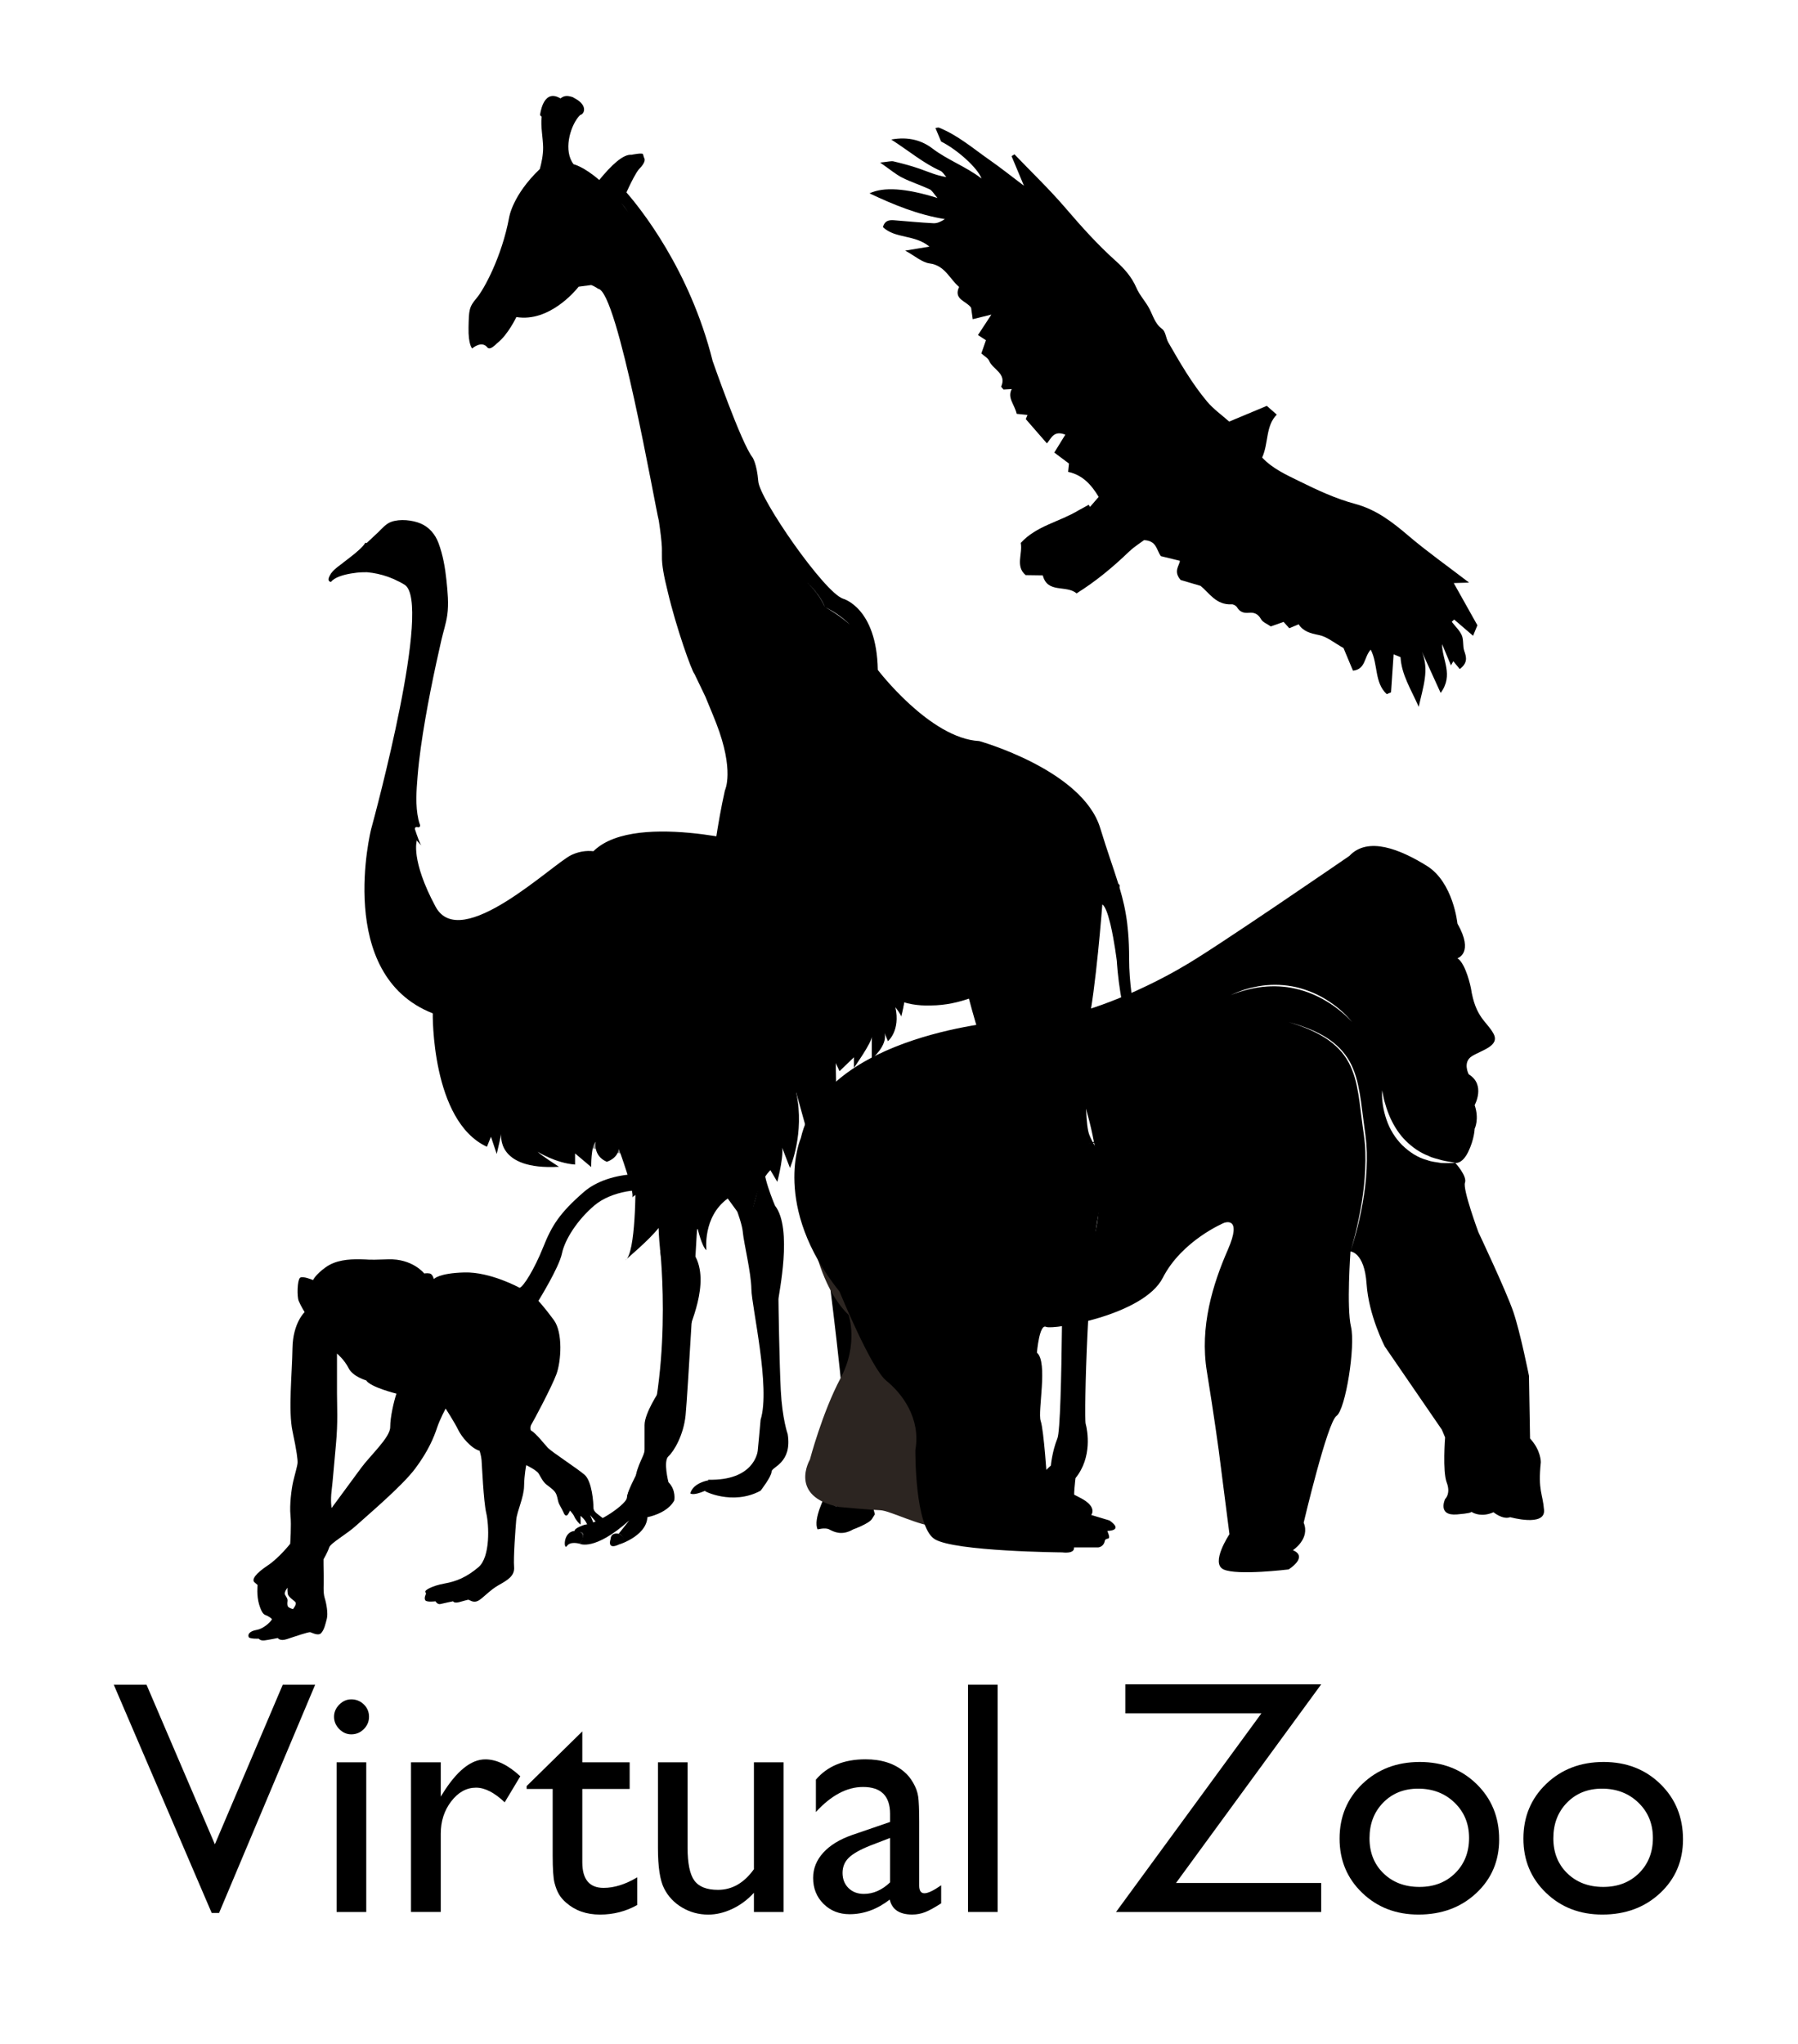 <?xml version="1.0" encoding="utf-8"?>
<!-- Generator: Adobe Illustrator 25.0.0, SVG Export Plug-In . SVG Version: 6.00 Build 0)  -->
<svg version="1.1" id="Layer_1" xmlns="http://www.w3.org/2000/svg" xmlns:xlink="http://www.w3.org/1999/xlink" x="0px" y="0px"
	 viewBox="0 0 917.43 1042.81" style="enable-background:new 0 0 917.43 1042.81;" xml:space="preserve">
<style type="text/css">
	.st0{fill:#2C2521;}
	.st1{fill:#050404;}
	.st2{opacity:0.64;}
	.st3{opacity:0.43;}
	.st4{fill-rule:evenodd;clip-rule:evenodd;}
</style>
<path d="M587.23,547.46L587.23,547.46C587.23,547.47,587.23,547.46,587.23,547.46c0,0-5.39-14.28-8.65-32.72
	c-0.93-5.22-1.69-10.8-2.1-16.46c-0.22-3-0.34-6.03-0.34-9.04c0-5.13-0.18-9.6-0.53-13.65c-0.12-1.51-0.28-2.96-0.45-4.38
	c-0.82-6.67-2.15-12.32-3.91-18.24c0,0,0-0.01,0-0.01c0.04-0.5,0.06-0.93,0.04-1.16c-0.02-0.38-0.3-0.59-0.64-0.81
	c-2.43-7.85-5.58-16.41-9.28-28.53c-9.06-29.65-61.73-44.34-61.73-44.34c-25.12-1.33-51.74-36.31-51.74-36.31c0-0.01,0-0.02,0-0.03
	c-0.56-31.76-17.74-36.3-17.74-36.3c-9.61-3.21-42.5-50.75-43.24-59.83c-0.74-9.08-2.96-12.29-2.96-12.29
	c-5.73-7.21-20.33-49.14-20.33-49.14c-11.66-46.81-37.26-78.34-43.99-86.03c0.43-0.92,0.85-1.84,1.26-2.74
	c1.33-2.79,3.44-7,5.02-8.99c3.71-3.75,3.2-5.23,2.62-6.21c-0.08-0.41-0.2-0.83-0.4-1.29c0.55-1.36-5.91,0.02-5.91,0.02
	c-4.33-0.42-10.47,5.52-16.47,12.86c-8.04-6.94-13.09-8.04-13.09-8.04c-5.2-6.76-1.96-18.68,2.43-24.11c0,0,0,0,0.01-0.01
	c0.29-0.36,0.59-0.69,0.89-0.99c0.01-0.01,0.01-0.01,0.02-0.02c2.21-0.38,3.97-4.9-2.57-8.39c-0.67-0.43-1.15-0.68-1.15-0.68
	c-0.53-0.2-1.03-0.34-1.5-0.42c-2.03-0.53-3.58,0-4.77,1.04c-0.38-0.21-0.78-0.41-1.22-0.61c-7.95-3.61-9.24,9.08-9.24,9.08
	c0.1,0.26,0.39,0.54,0.81,0.83c-0.6,4.94,0.7,10.97,0.75,15.63c0.05,3.91-0.84,8.04-1.69,11.1c-14.09,13.46-15.67,24.79-15.67,24.79
	c-3.69,19.76-12.75,36.59-16.63,41.12c-3.88,4.55-3.88,6.15-4.07,14.97c-0.18,8.81,1.85,10.67,1.85,10.67s4.8-4.26,7.76-0.53
	c0.94,1.19,2.79,0.05,4.87-2.07c0.01-0.01,0.03-0.03,0.05-0.04c5.58-4.25,9.87-13.38,9.87-13.38c0.01,0,0.02,0,0.03,0
	c16.69,2.74,30.11-13.42,31.61-15.31c0.1-0.11,0.14-0.18,0.14-0.18c0.02-0.01,0.05-0.01,0.07-0.01l6.34-0.83c0.01,0,0.01,0,0.02,0
	c1.99,0.75,3.54,1.91,3.54,1.91c9.95,1.07,29.04,111.06,30.95,118.36c0.84,5.66,1.38,10.25,1.54,13.31
	c0.01,0.26,0.01,0.51,0.02,0.75c0.01,0.45,0.02,0.88,0.02,1.27c0,0.04,0,0.07,0,0.11c0,0.09,0,0.18-0.01,0.28
	c-0.03,0.76-0.03,1.59,0.01,2.48c0,0.04,0,0.07,0,0.07c-0.1,4.12,1.06,10.36,2.81,17.28c0.01,0.05,0.02,0.1,0.04,0.16
	c0.01,0.06,0.03,0.13,0.04,0.19c4.38,18.67,12.32,40.83,13.74,42.32c0,0,0.01,0.01,0.01,0.01c0.11,0.23,5.26,10.9,5.53,11.52
	c0,0,0,0,0,0.01c2.81,6.62,5.54,13.57,5.54,13.57c9.42,24.29,4.44,34.18,4.44,34.18c-3.88,17.1-6.28,36.86-6.28,36.86
	c0.22,4.07,5.51,17.6,9.61,27.6c1.89,13.73,3.54,32.01,0,37.95c0,0-27.72,87.59-27.72,92.55c0,4.96-4.25,101.36-9.24,111.83
	c0,0-7.39,11.02-7.39,17.08s0,14.32,0,14.32s-6.28,11.57-4.07,14.87c0,0-6.28,2.23-4.8,14.06h4.8l-0.47,4.67
	c0,0,14.7-0.55,19.69-9.37c0,0,1.11-5.23-2.96-9.37c0,0-2.77-10.74,0-13.22c2.77-2.48,7.71-10.74,8.75-20.93
	c1.04-10.19,5.66-92,5.66-92s0.55-11.84,4.44-12.12c3.88-0.28,11.64-16.89,8.87-32.41c0,0,17.53-49.62,27.97-62.38v0l20.38,73.38
	c-5.04,25.64-2.52,28.85-2.52,28.85c5.36,8.54,7.38,18.69,7.38,18.69s9.8,75.06,9.25,91.35c-0.55,16.3-9.98,27.24-9.98,27.24
	l5.61,6.09c-2-1.1-3.92-3-5.61-6.08c0,0-6.65,12.55-4.07,17.63c0,0,3.88-1.07,5.91,0c2.03,1.07,6.28,3.47,12.2,0
	c0,0,8.13-2.94,9.61-5.34c1.48-2.4,1.48-2.4,1.48-2.4l-2.22-8.28c0,0-1.46,1.4-3.72,2.82c0.61-0.39,1.18-0.79,1.66-1.14
	c0.38-0.29,0.71-0.54,0.99-0.77c0.11-0.08,0.22-0.18,0.31-0.26c0.11-0.1,0.21-0.18,0.3-0.26c0.3-0.24,0.45-0.4,0.45-0.4
	s-0.92-14.15,0.38-17.08c1.29-2.95,4.44-6.96,4.44-6.96c0-4.26-3.33-14.42-3.33-14.42c-10.17-50.74-8.69-96.15-7.4-99.36
	c1.3-3.21-0.92-16.83-6.65-30.45c-5.73-13.62-5.54-62.5-4.8-78.53c0.73-16.03,9.24-23.49,9.24-23.49
	c6.31,7.6,13.13,12.4,19.89,15.26c0.05,0.03,0.1,0.05,0.15,0.07c5.9,2.96,12.42,3.85,18.64,3.65c0.01,0,0.01,0,0.02,0h0.14
	c7.78-0.03,14.64-1.79,19.5-3.49c3.77,14.34,10.82,38.21,20.68,59.02v19.83c0,0-1.79,26.06,0,42.48
	c1.79,16.43-20.46,86.67-20.66,88.37c-0.2,1.7-0.79,11.61-1.19,13.03c-0.4,1.42-15.89,19.83-15.89,23.79c0,0-5.76,7.08-2.78,11.9
	c2.98,4.81,19.86,1.42,21.45,0c1.59-1.42,0.25-7.73,0.25-7.73s-2.36,0.07-5.6-0.25c3.14,0.22,5.6,0.25,5.6,0.25
	s-0.65-12.94,4.91-13.23s11.12-13.59,9.93-18.69c-1.19-5.1,9.73-74.21,17.88-88.93c4.21-7.62,8.77-19.25,11.37-29.38c0,0,0,0,0,0
	c2.1,8.78,1.79,12.8,1.79,12.8s0.18,104.17-2.59,111.1c-2.77,6.96-3.33,13.89-3.33,13.89c-4.23,3.72-9.93,10.63-9.98,10.68
	c0,0,0,0,0,0c0,0-7.95,8.03-5.54,12.03c2.4,4,19.96,7.94,26.98,1.96c0,0,2.96-2.51,0.74-7.58c0,0-0.01,0-0.01,0
	c-0.91-0.57,0.38-10.69,0.38-10.69c8.68-10.69,6.1-24.31,5.17-27.77c-0.92-3.48,1.11-83.88,7.03-108.97
	c5.91-25.11-1.66-29.39-5.18-38.46c-3.51-9.09-0.74-55.56-0.74-55.56c4.07-17.9,7.4-61.97,7.4-61.97c1.45,1.01,2.77,4.68,3.87,9.09
	c0,0,0,0.02,0,0.03c0.12,0.43,0.23,0.85,0.33,1.3c1.96,8.32,3.19,18.43,3.19,18.43c0.03,0.59,0.08,1.17,0.12,1.76
	c0.09,1.25,0.2,2.5,0.32,3.75c2.76,28,12.84,54.81,12.86,54.85l0,0c0,0-7.39,19.76-1.85,33.65c0,0,2.03,6.14-0.37,9.62
	C580.95,593.94,604.42,578.18,587.23,547.46z M316.96,103.56c1.07,1.2,2.28,2.79,3.57,4.62
	C319.32,106.53,318.13,104.99,316.96,103.56z M420.92,309.75c5.16,2.49,9.4,5.68,12.88,9.08c-0.05-0.04-0.1-0.09-0.14-0.13
	c-0.02-0.02-0.03-0.03-0.06-0.05c-0.03-0.03-0.06-0.05-0.09-0.08c-5.44-4.73-10.67-7.76-12.16-8.59
	C421.07,309.84,420.91,309.76,420.92,309.75c0-0.01-0.01-0.01-0.01-0.03c-2.43-5.38-5.98-9.57-9.08-12.52
	c-0.27-0.26-0.52-0.48-0.78-0.72C418.76,303.37,420.92,309.75,420.92,309.75z M405.45,292.16c-0.01-0.01-0.01-0.01-0.02-0.01
	c-0.02-0.02-0.03-0.02-0.03-0.02s0-0.01-0.01-0.01c0.01,0,0.01,0.01,0.01,0.01C405.41,292.14,405.43,292.15,405.45,292.16z
	 M336.37,134.35c-0.01-0.01-0.01-0.03-0.02-0.04c-0.02-0.05-0.04-0.1-0.08-0.14c-0.01-0.02-0.02-0.03-0.02-0.05
	c0.07,0.12,0.11,0.19,0.11,0.19L336.37,134.35z M526.26,758.51c1.21,3.16,3.18,5.19,5.49,6.44
	C529.15,763.84,527.05,761.87,526.26,758.51z"/>
<g>
	<path class="st0" d="M410.77,604.42c0,0,1.52,46.46,22.23,66.53c0,0,5.21,14.74-4.12,32.28s-15.64,41.54-15.64,41.54
		s-11.11,18.81,14.82,24.14c0,0,16.46,1.54,21.13,1.68c4.66,0.14,19.89,8,28.81,8.42l-4.52-23.97l-0.93-15.61
		c0,0,4.37-14.04-3.18-24.64s-17.77-22.19-20.38-27.21s-13.85-29.53-13.85-29.53s-4.3-9.68-8.01-12.29
		C423.4,643.16,413.65,620.56,410.77,604.42z"/>
	<path class="st1" d="M640.45,563.61c-3.88,1.84-7.84,3.53-11.84,5.1c-2,0.78-4.03,1.49-6.09,2.12c-2.05,0.62-4.17,1.2-6.35,1.27
		c-8.55,0.42-17.1,0.78-25.6,1.65c-2.13,0.2-4.24,0.47-6.35,0.79c-1.04,0.19-2.1,0.36-3.11,0.64c-0.52,0.11-0.99,0.31-1.47,0.48
		c-0.48,0.18-0.98,0.44-1.47,0.66c-3.94,1.76-7.96,3.3-12.06,4.6c-4.1,1.29-8.26,2.38-12.49,3.14c-4.23,0.72-8.52,1.16-12.8,0.89
		c4.28,0.08,8.54-0.44,12.73-1.29c4.19-0.84,8.31-1.99,12.37-3.35c4.04-1.39,8.06-2.9,11.95-4.68c0.49-0.22,0.94-0.47,1.47-0.67
		c0.52-0.2,1.05-0.42,1.58-0.53c1.05-0.3,2.12-0.47,3.18-0.68c2.13-0.33,4.26-0.62,6.39-0.83c8.54-0.81,17.1-1.18,25.65-1.46
		c2.11-0.03,4.18-0.55,6.23-1.13c2.05-0.59,4.08-1.27,6.1-2C632.51,566.89,636.49,565.28,640.45,563.61z"/>
	<path d="M787.85,770.48c-0.69-8.7-3.16-9.68-1.65-24.42c0,0,0.14-6.03-5.49-12.07l-0.55-32c0,0-4.39-22.03-7.96-32.56
		c-3.57-10.53-17.84-40.7-17.84-40.7s-8.1-21.89-6.86-25.26s-4.94-10.11-4.94-10.11c-2.37,0.1-4.79,0.17-7.2,0.05
		c-2.36-0.47-4.84-0.56-7.14-1.47c-4.78-1.23-9.11-4.13-12.75-7.64c-3.59-3.61-6.36-8.1-8-12.96c-1.65-4.85-2.54-9.97-2.23-15.03
		c0.44,2.48,0.91,4.92,1.69,7.27c0.65,2.38,1.53,4.67,2.5,6.88c2.02,4.39,4.62,8.45,7.96,11.71c3.3,3.25,7.17,5.98,11.52,7.62
		c2.08,1.12,4.42,1.44,6.66,2.18c2.28,0.6,4.63,0.82,6.99,1.38c0,0,3.43,0.84,6.59-5.61c3.16-6.46,3.29-11.79,3.29-11.79
		s2.47-4.91,0-12.07c0,0,5.76-10.39-3.02-15.72c0,0-3.29-6.18,1.65-9.26c4.94-3.09,14.41-5.19,10.98-11.51s-9.19-8-11.53-23.3
		c0,0-2.47-12.35-6.86-15.16c0,0,8.64-2.53,0-17.68c0,0-2.06-21.05-15.64-29.47c-13.58-8.42-30.05-15.16-39.51-5.05
		c0,0-70.39,48.42-84.79,56.42c0,0-51.86,31.58-89.73,27.79c0,0-93.02,6.32-105.37,59.79c0,0-15.23,34.53,19.76,78.31
		c0,0,16.05,39.16,23.87,45.47s17.7,18.95,14.82,35.37c0,0-0.41,39.16,9.88,45.47s65.03,6.74,65.03,6.74s6.45,0.98,6.04-2.53h12.35
		c0,0,2.74-0.28,3.29-3.09s3.84,0.7,1.37-5.33c0,0,8.64,0,1.1-5.33l-9.33-2.81c0,0,3.43-4.07-5.49-8.7
		c-8.92-4.63-17.01-8.7-17.01-8.7s-1.65-25.82-3.29-30.6c-1.65-4.77,3.84-30.03-1.92-34.81c0,0,1.23-14.88,4.66-13.19
		c3.43,1.68,49.81-5.89,59.55-24.98c9.74-19.09,31.28-28.07,31.28-28.07s9.6-3.79,1.92,13.75c-7.68,17.54-14.41,39.3-10.7,62.03
		c3.7,22.74,6.04,40.14,6.04,40.14l5.49,42.95c0,0-9.88,14.74-3.02,17.96c6.86,3.23,33.2,0,33.2,0s10.29-6.32,2.2-9.82
		c0,0,8.92-5.75,5.49-14.03c0,0,12.07-51.23,16.74-54.46c4.66-3.23,9.74-35.65,7.41-45.47c-2.33-9.82-0.27-38.46-0.27-38.46
		c1.69-5.45,3.06-11.01,4.2-16.6c1.15-5.59,2.11-11.23,2.69-16.91c0.57-5.68,0.88-11.38,0.71-17.08
		c-0.09-5.71-1.19-11.31-1.87-17.01c-0.72-5.67-1.31-11.37-2.5-16.93c-1.18-5.54-3.1-11-6.45-15.54
		c-3.31-4.55-7.85-8.08-12.78-10.71c-2.46-1.34-5-2.53-7.62-3.53c-2.6-1.05-5.27-1.91-7.94-2.74c2.69,0.77,5.39,1.56,8.01,2.55
		c2.64,0.95,5.23,2.07,7.73,3.36c5,2.57,9.65,6.08,13.1,10.69c3.5,4.58,5.45,10.17,6.67,15.76c1.22,5.62,1.84,11.32,2.58,16.99
		l1.12,8.5c0.15,1.43,0.34,2.86,0.47,4.29l0.22,4.3c0.13,5.74-0.16,11.49-0.83,17.18c-1.37,11.38-3.92,22.6-7.52,33.43
		c0,0,7.13,0.28,8.23,16.56c1.1,16.28,9.33,32,9.33,32l29.09,42.39l1.65,3.93c0,0-1.37,17.26,0.82,23.02
		c2.2,5.75-0.82,8.42-0.82,8.42s-4.12,8.7,6.04,7.86c6.07-0.5,7.33-1.01,7.37-1.33c1.37,0.86,5.44,2.8,11.29,0.21
		c0,0,4.66,3.93,8.51,2.53C770.57,774.13,788.54,779.18,787.85,770.48z M560.89,611.19c-0.1,4.34-0.41,8.69-1.12,13.01
		c-0.7,4.33-1.88,8.59-3.53,12.69c-1.69,4.06-3.89,7.95-6.82,11.34c0,0,0,0,0,0l0,0c-0.02,0.02-0.03,0.04-0.05,0.06l-2.43-2.02
		c2.54-3.2,4.54-6.84,6-10.7c1.5-3.88,2.53-7.92,3.17-12.03c0.64-4.15,1.03-8.35,1.16-12.55c0.09-4.2-0.02-8.44-0.28-12.66
		c-0.53-8.45-1.68-16.87-3.22-25.24c-0.74-4.19-1.61-8.35-2.55-12.51c-0.46-2.08-0.94-4.15-1.45-6.22c-0.5-2.07-1.03-4.14-1.6-6.2
		c0,0,0,0,0,0c3.25,7.95,5.74,16.21,7.84,24.55c2.06,8.37,3.56,16.87,4.38,25.49C560.76,602.52,560.96,606.83,560.89,611.19z
		 M683.64,515.65c-2.21-1.79-4.54-3.43-6.98-4.87c-4.86-2.9-10.14-5.08-15.63-6.3c-5.48-1.29-11.17-1.53-16.76-0.93
		c-5.6,0.63-11.1,2.12-16.39,4.19c1.31-0.56,2.6-1.15,3.93-1.65l2.01-0.72l1.01-0.36l1.02-0.3l2.05-0.58
		c0.69-0.18,1.39-0.31,2.08-0.47c1.38-0.34,2.8-0.52,4.21-0.75c5.65-0.74,11.44-0.49,17.02,0.75c5.56,1.3,10.93,3.51,15.78,6.56
		c4.84,3.05,9.3,6.79,12.91,11.27C687.98,519.37,685.87,517.43,683.64,515.65z"/>
</g>
<g>
	<g>
		<g>
			<path d="M336.78,637.04c0,0,7.52,66.25-11.88,114.91c0,0-5,9.36-5,12.2s-13.08,12.62-21.76,13.9c0,0-5,1.56-5,3.12
				c0,1.56,7.79-1.99,2.65,6.52c0,0,7.5,3.97,25.29-11.91l-5.4,6.81c0,0,5.04,1.73,0,5.55c0,0,16.42-4.98,14.51-16.33
				c0,0,9.29-7.66,8.03-17.02s12.85-70.64,12.85-74.04s11.91-26.1,3.23-40.57l-1.29-10.57l-4.3,8.59l-3.82-2.84l-5,13.33
				L336.78,637.04z"/>
			<path d="M293.14,781.16c0,0,7.84-0.33,2.65,6.52c0,0-4.8-1.42-6.47,1.13C287.65,791.37,287.01,781.68,293.14,781.16z"/>
			<path d="M311.57,785.2c0,0-0.06-3.38,4.11-2.62c0,0,5.63,2.02,0,5.55C315.68,788.13,309.7,791.23,311.57,785.2z"/>
			<g class="st2">
				<path d="M335.28,750.9c1.1-5.44,2.1-10.89,3.08-16.34c0.98-5.45,1.89-10.92,2.83-16.38c0.87-5.47,1.77-10.94,2.59-16.42
					c0.79-5.48,1.66-10.96,2.19-16.48c-0.42,2.74-0.93,5.46-1.42,8.19l-1.44,8.19l-2.79,16.39l-2.62,16.41
					C336.85,739.93,336.02,745.41,335.28,750.9z"/>
			</g>
			<g class="st2">
				<path d="M350.08,644.24c0.46,1.06,0.89,2.12,1.23,3.21c0.37,1.08,0.68,2.18,0.93,3.28c0.49,2.21,0.79,4.46,0.77,6.71
					c0.04,2.25-0.42,4.48-1.11,6.62l-0.59,1.59l-0.81,1.51c-0.13,0.25-0.25,0.52-0.4,0.76l-0.49,0.71
					c-0.33,0.47-0.66,0.95-0.98,1.43c1.59-1.68,3.1-3.56,3.91-5.77c0.87-2.17,1.37-4.5,1.35-6.83c0-2.33-0.34-4.65-1-6.88
					C352.23,648.35,351.34,646.19,350.08,644.24z"/>
			</g>
		</g>
		<g>
			<path d="M371.35,605.76c0,0,7.06,16.34,7.64,22.67c0.59,6.33,4.26,20.61,4.41,29.44s9.85,50.19,4.7,66.53
				c0,0-1.32,14.87-1.47,15.9c-0.15,1.03-2.15,15.31-25.29,14.72c0,0-0.74,5.59-1.76,5.59c-1.03,0,14.26,7.8,28.52,0
				c0,0,5.59-7.21,5.59-9.71s10.58-4.27,8.23-19.14c0,0-2.79-7.8-3.53-22.37c-0.74-14.57-1.18-44.31-1.18-46.51
				s7.42-35.99-1.76-47.69c0,0-7.56-17.69-4.96-21.06l-7.98,27.54L371.35,605.76z"/>
			<path d="M361.35,755.35c0,0-7.69,1.23-9.11,6.62c0,0,1.13,1.42,7.35-1.23C359.59,760.74,361.5,760.12,361.35,755.35z"/>
			<g class="st2">
				<path d="M396.44,733.79c-0.27-5.09-0.62-10.17-0.96-15.26l-1.07-15.25c-0.4-5.08-0.73-10.16-1.07-15.24
					c-0.18-2.54-0.32-5.08-0.44-7.62c-0.08-2.54-0.3-5.09,0.01-7.62c-0.09,0.63-0.23,1.26-0.28,1.9l-0.1,1.91
					c-0.05,1.28-0.04,2.55-0.06,3.83c0.04,2.55,0.1,5.1,0.19,7.65c0.2,5.09,0.53,10.18,0.86,15.27c0.4,5.08,0.79,10.16,1.27,15.24
					C395.29,723.65,395.81,728.73,396.44,733.79z"/>
			</g>
			<g class="st2">
				<path d="M390.66,625.13c1.04,1.94,2.04,3.9,2.91,5.9c0.85,2,1.63,4.05,1.93,6.14c0.14,1.03,0.19,2.11-0.21,3.01
					c-0.39,0.97-0.93,2.02-1.21,3.09c-0.63,2.13-0.92,4.36-0.73,6.54c0.08-1.09,0.23-2.17,0.48-3.23c0.22-1.06,0.51-2.11,0.89-3.11
					c0.19-0.5,0.4-1,0.62-1.49c0.21-0.52,0.5-0.91,0.71-1.49c0.51-1.12,0.45-2.32,0.31-3.43c-0.35-2.24-1.18-4.33-2.19-6.29
					C393.17,628.79,392.01,626.9,390.66,625.13z"/>
			</g>
		</g>
	</g>
	<g>
		<path d="M189.35,423.15c0,0-18.67,74.33,31.46,93.9c0,0-0.88,54.89,27.64,68.08l2.06-5.11l2.94,8.79l2.35-10.21
			c0,0-3.09,18.58,29.4,16.74c0,0-9.26-5.96-10.88-7.66c0,0,9.26,5.82,19.11,6.52v-5.67l8.23,6.94c0,0-0.15-11.05,2.35-12.89
			c0,0-1.62,7.09,5.59,10.21c0,0,5.29-1.42,6.17-6.52c0,0,8.53,23.4,6.76,24.68c-1.76,1.28,1.76-1.28,1.76-1.28v-6.67
			c0,0,0.29,37.3-5.29,40c0,0,12.5-10.5,17.05-16.45c0,0,0.59,20.28,3.82,22.13c0,0,5.15-4.96,5-13.33l3.82,2.84
			c0,0,4.26-11.21,7.35-11.06c0,0,2.06,8.94,4.41,10.78c0,0-2.06-17.02,10.88-26.38l11.17,15.32c0,0,1.91-21.13,10.59-29.79
			l3.53,5.96c0,0,4.41-16.74,1.76-19.29l4.7,12.2c0,0,7.64-17.45,3.23-38.3c0,0,6.91-15.18,19.41-16.74l2.65,5.67l7.35-7.09v5.39
			c0,0,9.11-12.91,9.11-15.89c0-2.98,0,2.98,0,2.98v8.37c0,0,8.38-7.09,6.47-13.33l1.76,4.26c0,0,6.47-5.25,3.82-17.3
			c0,0,3.09,3.97,2.94,4.82c-0.15,0.85,3.97-14.89,2.06-21.28c0,0,0.59,4.26,4.12-5.39v-5.39l4.41,3.12v-6.52l6.76,1.7
			c0,0,1.47-13.19-9.41-21.56c0,0,10,3.69,13.23,10.5c0,0,11.03-2.84,2.35-17.87l6.47,4.26c0,0,0.29-10.07-4.7-11.91l7.06,2.84
			c0,0-1.03-11.06-5.59-15.04c0,0,11.91,13.48,12.35,19.29c0,0,6.47-7.09,1.76-24.4l4.41,6.52c0,0-4.26-14.89-6.76-16.45
			s10.29,8.79,10.29,8.79s-2.35-16.31-13.53-15.32c0,0,9.41-5.53,15-4.82c5.59,0.71-8.67-20.41-40.58-0.06
			c0,0-23.96,12.97-28.81,36.66c0,0-9.26,14.33-34.7-0.57l7.64,1.7c0,0-30.87-17.59-38.52-15.89c-7.64,1.7,12.64-0.28,12.64-0.28
			s-67.19-18.72-86.44,4.54l7.94,0.28c0,0-7.94-4.54-17.64,0s-56.6,50.21-69.39,26.38c-12.79-23.83-9.57-33.63-9.57-33.63
			S204.93,406.84,189.35,423.15z"/>
		<path d="M439.8,446.82c11.51,20.28,18.86,43.34,20.88,67.96c0.75-4.5,1.33-10.06,0.53-13.49c0.31,0.79,1.3,1.58,4.05-6.06v-5.58
			l4.48,3.23v-6.75l6.88,1.76c0,0,1.49-13.62-9.54-22.29c0.61,0.23,10.25,4.03,13.43,10.85c0,0,11.22-2.93,2.39-18.49l6.58,4.4
			c0,0,0.29-9.84-4.37-12.15l6.76,2.76c0,0-0.78-8.59-4.01-13.56c3.34,4.07,10.55,13.35,10.88,17.96c0,0,6.58-7.34,1.79-25.24
			l4.48,6.75c0,0-3.38-12.02-5.92-15.94c2.85,2.54,9.51,8.02,9.51,8.02s-2.39-16.87-13.75-15.85c0,0,9.57-5.72,15.25-4.99
			c5.68,0.74-8.81-21.12-41.26-0.07C468.85,410.06,445.25,423.06,439.8,446.82z"/>
		<path class="st3" d="M334.99,589.58c8.5,0,18.48,4.54,18.48,4.54l3.99-25.34c2.09,20.61,26.92,18.16,23.44,17.02
			c-3.48-1.13-8.48-24.4-6.32-18.53c2.16,5.86,13.33,10.21,13.33,10.21c12.55-18.53-10.59-44.25-10.59-44.25
			c-11.73-19.2-30.97-44.63-30.97-44.63c-17.64-21.56-55.67-12.1-55.67-12.1s-24.55,11.14-31.17,16.45c0,0-13.23,5.11-14.41,28.56
			C245.11,521.49,246.39,589.58,334.99,589.58z"/>
		<path d="M377.33,533.22c0,0,24.7,23.07,10.59,44.25c0,0-10.98-1.13-13.33-10.21l6.32,18.53c0,0-15.09,7.19-23.44-17.02
			l-3.99,25.34c0,0-25.93-4.16-37.69-7.85c0,0-2.67-5.39,19.5-11.44c0,0,9.74-2.2,13.35-12.83c3.61-10.62,16.61-11.38,16.61-11.38
			S363.22,532.46,377.33,533.22z"/>
	</g>
	<g>
		<path d="M189.52,423.46c-0.11-0.2-0.14-0.43-0.08-0.65c1.88-6.87,31.34-115.69,16.96-124.48c-14.85-9.08-30.28-6.95-34.99-3.69
			c-4.7,3.26-4.85-1.99,2.65-6.52c4.12-2.49,7.65-6.02,11.11-9.27c2.54-2.38,5.12-4.72,7.63-7.11c2.11-2.01,4.01-4.46,6.88-5.49
			c4.39-1.57,10.81-0.91,15.01,0.89c4.42,1.89,7.43,5.6,9.05,9.93c2.28,6.09,3.39,12.57,4.06,18.99c0.6,5.76,1.24,11.96,0.43,17.72
			c-0.61,4.3-2.03,8.55-3.01,12.8c-0.89,3.88-1.76,7.77-2.6,11.67c-2.06,9.53-3.96,19.09-5.62,28.69
			c-1.67,9.7-3.13,19.46-3.93,29.26c-0.59,7.19-1.17,14.85,0.43,21.96c0.21,0.94,0.47,1.86,0.82,2.76c0.3,0.76-0.52,1.47-1.28,1.13
			c-0.74-0.34-1.55,0.34-1.3,1.09c0.96,2.95,2.78,8.23,3.49,8.54c0,0-6.76-6.95-7.35-9.36c-0.43-1.75,0.08,0.31,0.38,1.57
			c0.1,0.39-0.08,0.83-0.46,1c-0.56,0.25-1.03,0.9,0.66,2.53c2.06,1.98-2.01-2.2-4-5.76c-0.43-0.77-1.63-0.57-1.76,0.29
			c-0.32,2.1-0.22,4.57,1.93,4.89c0,0-6.78-1.99-6.33-3.69c0.37-1.42-3.85-0.08-5.27,3.53c-0.29,0.74-1.32,0.83-1.7,0.13
			L189.52,423.46z"/>
		<g class="st2">
			<path d="M201.68,295.81c1.37,0.76,2.93,1.2,4.53,1.39c1.6,0.19,3.26,0.02,4.8-0.53c1.52-0.57,2.94-1.48,3.93-2.72
				c0.57-0.56,0.91-1.28,1.35-1.92c0.35-0.69,0.63-1.41,0.9-2.12c-0.46,0.63-0.81,1.3-1.27,1.9c-0.5,0.57-0.89,1.22-1.48,1.69
				c-1.04,1.07-2.34,1.86-3.73,2.37c-1.4,0.52-2.92,0.7-4.44,0.67c-0.76-0.02-1.53-0.09-2.29-0.23
				C203.19,296.22,202.43,296.03,201.68,295.81z"/>
		</g>
		<path d="M186.37,276.96c0,0,2.04,0,0.7,1.85c-1.34,1.85-3.13,6.91,5.76,5c0,0,8.89-0.92,11.03,1.31c0,0-17.23,0.98-17.28,6.75
			c0,0-13.97,0.31-17.71,5.05c0,0-3.01-0.19,0.32-4.5C172.51,288.11,183.99,281.47,186.37,276.96z"/>
		<g class="st2">
			<path d="M191.8,277.81c1.08-1.41,2.23-2.75,3.49-3.97c1.27-1.2,2.64-2.32,4.18-3.11c1.52-0.82,3.24-1.28,4.97-1.19
				c0.87,0.02,1.73,0.22,2.56,0.52c0.85,0.25,1.63,0.7,2.42,1.13c-1.34-1.17-3.03-2.08-4.92-2.3c-0.94-0.13-1.9-0.06-2.82,0.12
				c-0.92,0.21-1.8,0.55-2.63,0.98c-1.65,0.87-3.06,2.07-4.25,3.42C193.6,274.74,192.56,276.21,191.8,277.81z"/>
		</g>
		<g class="st2">
			<path d="M198.31,278.28c0.55,1.06,1.34,2.01,2.36,2.74c1,0.74,2.35,1.21,3.7,0.98c1.35-0.24,2.4-1.06,3.24-1.95
				c0.37-0.49,0.74-0.97,1.05-1.48c0.26-0.54,0.54-1.07,0.77-1.61c-0.4,0.45-0.75,0.92-1.13,1.38c-0.39,0.44-0.81,0.84-1.2,1.27
				c-0.88,0.73-1.81,1.4-2.89,1.57c-1.07,0.2-2.18-0.13-3.17-0.7C200.06,279.9,199.13,279.15,198.31,278.28z"/>
		</g>
		<g class="st2">
			<path d="M214.44,305.8c-0.12,1.62-0.17,3.24-0.23,4.86l-0.18,4.84c-0.06,1.61-0.13,3.22-0.26,4.82c-0.06,0.8-0.14,1.6-0.29,2.39
				c-0.1,0.8-0.3,1.57-0.71,2.29c1.1-1.28,1.36-3.02,1.67-4.59c0.29-1.61,0.39-3.24,0.46-4.87c0.06-1.63,0.06-3.25-0.03-4.88
				C214.8,309.03,214.68,307.41,214.44,305.8z"/>
		</g>
		<ellipse cx="203.51" cy="275.07" rx="4.56" ry="3.69"/>
		<path d="M203.87,274.48c0,0.54-0.46,0.98-1.02,0.98c-0.56,0-1.02-0.44-1.02-0.98s0.46-0.98,1.02-0.98
			C203.41,273.49,203.87,273.93,203.87,274.48z"/>
		<path d="M205.52,274.03h1.47c0,0,0.44,2.13-1.96,2.93C205.03,276.96,206.4,275.44,205.52,274.03z"/>
		<path d="M198.95,275.07l1.66-0.28l-0.59,2.66C200.03,277.44,199.1,276.96,198.95,275.07z"/>
	</g>
</g>
<path d="M130.93,831.65c4.3-0.78,7.9-5.04,7.8-5.47c-0.1-0.43-2-1.65-3-2c-1-0.35-2.1-0.87-3.5-5.47c-1.4-4.6-0.8-9.99-0.8-9.99
	s0,0-1.6-1.39c-1.6-1.39,0.8-4.6,6.7-8.51c5.9-3.91,11.54-11.12,11.54-11.12s0.67-9.38,0.14-14.59c-0.53-5.21,0.53-13.46,1.33-16.94
	c0.8-3.47,2.2-8.16,2.3-9.73c0.1-1.56-0.4-5.91-2.6-16.24c-2.2-10.34-0.2-29.44,0-42.3c0.2-12.85,6.2-18.41,6.2-18.41
	s-2-3.21-3-5.65c-1-2.43-0.7-10.6,0.6-11.81c1.3-1.22,6.7,1.13,6.7,1.13s1.2-2.78,6.4-6.51c5.2-3.73,11.61-4.17,17.51-4.1
	c5.9,0.07,2,0.45,14.41,0.02c12.41-0.43,18.41,7.21,18.41,7.21s1.3-0.26,2.8,0c1.5,0.26,2.1,2.87,2.1,2.87s2.3-3.04,15.61-3.39
	c13.31-0.35,28.12,7.82,28.12,7.82c1.9-0.35,7.6-9.55,12.01-20.58c4.4-11.03,8.3-17.46,20.91-28.4
	c12.61-10.94,39.72-12.51,49.33-1.3c9.6,11.2-0.5,21.97-3.6,21.1c-3.1-0.87-3.6-4.95-2.6-8.6c1-3.65,0.5-8.16-6.5-10.86
	c-7-2.69-22.61-0.78-31.32,6.6c-8.71,7.38-15.11,17.37-16.61,24.58c-1.5,7.21-12.01,24.14-12.01,24.14s3.2,3.39,7.9,9.81
	c4.7,6.43,3.7,21.1,1.3,27.62c-2.4,6.51-11.81,24.14-12.71,25.53c-0.9,1.39-0.4,3.04-0.4,3.04c3,1.82,6.8,6.95,8.8,9.03
	c2,2.08,14.71,10.34,18.61,13.64c3.9,3.3,4.6,14.42,4.6,16.85c0,2.43,2.7,3.47,5.3,5.82c2.6,2.35,0.3,4.34-0.7,4.43
	c-1,0.09-6.3-6.51-6.3-6.51s2.4,5.3,2.4,6.6c0,1.3-3.1,0.17-4.1-2.17c-1-2.35-3.2-4-3.2-4s0.1,4,0,4.34c-0.1,0.35-2.4-2.17-3.1-3.82
	c-0.7-1.65-2.3-3.21-2.3-3.21s-0.9,2.34-1.7,2.52c-0.8,0.17-1.3-0.87-1.5-1.39c-0.2-0.52-1.1-2.26-2.1-4.08
	c-1-1.82-0.8-3.13-1.6-5.21c-0.8-2.08-3-3.47-5-5.04c-2-1.56-3-4-4.1-5.73c-1.1-1.74-6.3-4.26-6.3-4.26s-1,4.78-1.1,10.68
	c-0.1,5.91-3.6,12.68-4,17.28c-0.4,4.6-1.5,19.28-1.1,23.97c0.4,4.69-3.4,6.77-8,9.38c-4.6,2.61-8.1,6.86-10.51,7.99
	c-2.4,1.13-4.3-0.61-4.8-0.61c-0.5,0-2,0.52-4.7,1.22s-3.1-0.43-3.1-0.43s-4.8,0.96-6.4,1.39c-1.6,0.43-2.6-1.39-2.6-1.39
	s-4.4,0.61-5.2-0.52c-0.8-1.13,0.4-3.39,0.4-3.39s0,0-0.4-0.87c-0.4-0.87,3.5-3.13,9.7-4.26c6.2-1.13,11.21-3.13,17.41-8.34
	c6.2-5.21,5.4-21.71,4-27.62c-1.4-5.91-2.2-24.75-2.4-27.1c-0.2-2.34-1-4.69-1-4.69c-4.3-1.22-9.21-7.12-10.91-10.68
	c-1.7-3.56-6.4-10.86-6.4-10.86s-2.9,5.3-4.4,9.81c-1.5,4.52-4.3,11.64-11.11,20.76c-6.8,9.12-25.21,24.58-30.02,29.01
	c-4.8,4.43-13.21,9.03-13.91,11.29c-0.7,2.26-2.9,6.08-2.9,6.08s0,4.95,0.1,8.77c0.1,3.82-0.4,7.99,0.5,10.86s1.8,7.99,1.1,10.68
	c-0.7,2.69-1.3,5.47-2.8,7.21c-1.5,1.74-4.6-0.09-5.6-0.35c-1-0.26-8.61,2.43-12.11,3.56c-3.5,1.13-4.5-0.61-4.5-0.61
	s-4.6,0.96-6.8,1.22c-2.2,0.26-2.9-0.87-2.9-0.87s-4.6,0.17-5.1-0.78C126.43,834.43,126.63,832.43,130.93,831.65z M169.2,769.46
	c0,0,10.51-14.26,15.11-20.53c4.6-6.27,14.79-15.5,14.79-20.73c0-5.23,1.86-13.12,3.18-17.11c0,0-13.14-3.23-15.44-6.75
	c0,0-6.79-1.9-8.98-6.27c-2.19-4.37-5.91-7.42-5.91-7.42s0,13.88,0,20.44c0,6.56,0.55,14.36-0.55,26.05
	c-1.1,11.69-1.53,17.97-2.19,23.39C168.54,765.94,169.2,769.46,169.2,769.46z M145.45,813.69c0.65,1.31,1.4,1.92,1.24,3.28
	c-0.16,1.36-0.22,2.67,0.76,3.23c0.97,0.56,2.05,0.84,2.05,0.84s2-2.43,1.29-3.46c-0.7-1.03-3.78-2.62-3.99-4.49
	c-0.22-1.87-0.11-2.95-0.11-2.95S144.8,812.38,145.45,813.69z"/>
<path class="st4" d="M749.6,297.27c-3.28,0.1-5.09,0.15-7.83,0.23c4.18,7.46,8.23,14.7,12.07,21.54c-0.85,2.06-1.4,3.41-2.2,5.36
	c-3.33-2.86-6.49-5.58-9.65-8.29c-0.41,0.39-0.83,0.77-1.24,1.16c1.76,2.29,4.03,4.37,5.14,6.94c1.03,2.39,0.38,5.46,1.26,7.96
	c1.16,3.28,1.8,6.09-2.31,9.21c-0.83-1-2.06-2.5-3.29-4c-0.4,0.71-0.8,1.41-1.2,2.12c-1.51-3.61-3.01-7.21-4.52-10.82
	c-0.07,7.93,6.04,15.71-0.74,24.88c-3.52-7.73-6.55-14.39-9.58-21.05c3.88,9.27,0.63,17.91-1.61,28.13
	c-3.99-9.06-8.77-16.33-9.28-25.33c-0.95-0.39-1.96-0.8-3.53-1.45c-0.45,6.62-0.89,13.07-1.32,19.41c-0.8,0.33-1.46,0.61-2.19,0.91
	c-6.41-5.94-4.3-15.18-8.17-22.7c-3.48,3.74-2.5,10.04-9.06,10.73c-1.64-3.92-3.39-8.13-4.83-11.56c-4.78-2.64-8.44-5.83-12.58-6.63
	c-4.33-0.84-7.99-1.87-10.3-5.47c-1.91,0.8-3.24,1.36-4.78,2c-0.88-0.97-1.78-1.97-2.9-3.22c-2.18,0.77-4.49,1.58-6.54,2.3
	c-1.82-1.29-4.12-2.11-4.99-3.71c-1.45-2.66-3.5-3.51-6.04-3.26c-2.78,0.28-4.74-0.36-6.23-2.83c-0.47-0.78-1.8-1.53-2.68-1.48
	c-8,0.48-11.62-6-15.9-9.42c-4.46-1.31-8.01-2.36-10.17-3c-3.87-4.5-0.62-7.21-0.37-9.79c-3.43-0.84-6.79-1.66-9.73-2.38
	c-2.29-3.24-2.09-7.84-8.56-8.16c-1.86,1.4-5.04,3.37-7.68,5.9c-8.13,7.79-16.69,14.98-26.73,21.26
	c-5.35-4.47-14.85,0.23-17.26-9.19c-3.08-0.04-5.76-0.08-8.75-0.12c-5.38-4.56-1.42-10.9-2.49-16.42
	c8.02-8.78,19.73-10.73,29.36-16.56c1.77-0.97,3.54-1.93,5.31-2.9c0.22,0.36,0.44,0.71,0.67,1.07c1.45-1.67,2.89-3.34,4.42-5.1
	c-3.69-6.17-8.21-11.21-15.59-12.77c0.17-1.68,0.28-2.69,0.44-4.24c-2.07-1.55-4.56-3.41-7.49-5.61c2.15-3.49,3.85-6.25,5.62-9.13
	c-6.07-2.4-7.17,2.02-9.4,4.44c-3.75-4.31-7.16-8.23-10.77-12.37c0.05-0.11,0.32-0.78,0.88-2.13c-2.12-0.22-4.25-0.44-5.52-0.57
	c-1.21-5.08-4.91-8.12-2.53-12.65c-1.49,0.08-2.83,0.16-4.17,0.24c-0.42-0.54-1.3-1.28-1.17-1.58c2.85-6.66-4.33-8.6-6.17-13.03
	c-0.58-1.4-2.36-2.31-4-3.81c0.85-2.44,1.64-4.68,2.35-6.73c-1.19-0.78-2.33-1.51-4.07-2.64c1.97-3.01,3.76-5.73,6.84-10.44
	c-4.84,1.19-6.72,1.66-9.52,2.35c-0.23-1.61-0.44-3.11-0.82-5.83c0.51,0.65,0.17,0.25-0.13-0.18c-2.34-3.29-9.01-4.08-6-10.44
	c-4.86-4.1-7.17-10.95-14.99-11.99c-3.92-0.52-7.48-3.8-12.51-6.55c4.91-0.81,8.1-1.34,12.37-2.04c-7.55-6.28-17.35-3.93-23.74-9.94
	c0.85-3.26,3.04-3.72,5.62-3.52c6.72,0.53,13.43,1.19,20.17,1.53c1.88,0.09,3.81-0.77,5.82-2.11c-13.65-2.19-26.06-7.26-38.45-13.14
	c7.18-3.37,18.35-2.7,34.68,2.37c-2.02-2.31-2.78-3.87-4.01-4.44c-4.61-2.14-9.51-3.69-14.04-5.97c-3.26-1.65-6.1-4.12-11.22-7.67
	c4.04-0.37,5.59-0.9,6.95-0.57c4.42,1.05,8.82,2.21,13.11,3.7c4.36,1.52,8.57,3.47,13.71,4.27c-1-1.09-1.79-2.64-3.03-3.19
	c-8.67-3.89-15.77-9.96-25.07-15.96c9.17-1.68,15.94,0.71,20.97,4.54c7.83,5.97,17.07,9.18,25.1,15.36
	c-1.93-5.35-12.3-14.7-20.63-18.89c-0.92-2.2-1.86-4.45-2.88-6.88c0.8-0.09,1.4-0.35,1.83-0.18c9.73,3.91,17.58,10.78,26.05,16.67
	c5.41,3.77,10.56,7.9,17.27,12.96c-2.51-6-4.41-10.55-6.31-15.1c0.49-0.31,0.98-0.62,1.47-0.93c8.69,9.07,17.8,17.78,25.96,27.3
	c8.12,9.48,16.4,18.74,25.69,27.06c4.41,3.95,8.17,8.17,10.57,13.74c1.61,3.74,4.57,6.87,6.53,10.49c1.98,3.66,2.84,7.78,6.64,10.55
	c1.76,1.28,1.86,4.65,3.12,6.84c6,10.43,12.03,20.9,19.77,30.15c3.21,3.84,7.45,6.82,11.29,10.24c6.84-2.86,13.13-5.48,19.2-8.02
	c1.81,1.59,3.29,2.89,5.08,4.46c-5.79,5.85-4.11,14.53-7.46,21.89c5.23,5.66,12.29,8.81,19,12.11c9.11,4.49,18.5,8.9,28.26,11.5
	c11.05,2.94,19.25,9.38,27.59,16.49C728.27,281.52,738.42,288.69,749.6,297.27z"/>
<g>
	<path d="M144.28,859.61h16.53l-49.03,116.46h-3.76L58.05,859.61h16.71l34.88,81.43L144.28,859.61z"/>
	<path d="M179.24,867.08c2.49,0,4.62,0.86,6.39,2.57c1.77,1.72,2.66,3.82,2.66,6.31c0,2.44-0.89,4.54-2.66,6.31
		c-1.77,1.77-3.9,2.66-6.39,2.66c-2.32,0-4.37-0.9-6.14-2.7c-1.77-1.8-2.66-3.89-2.66-6.27c0-2.32,0.88-4.38,2.66-6.18
		C174.87,867.98,176.92,867.08,179.24,867.08z M171.77,899.2h15.11v76.37h-15.11V899.2z"/>
	<path d="M224.9,899.2v17.51l0.83-1.33c7.3-11.79,14.61-17.68,21.91-17.68c5.7,0,11.65,2.88,17.85,8.63l-7.97,13.28
		c-5.26-4.98-10.13-7.47-14.61-7.47c-4.87,0-9.09,2.32-12.66,6.97s-5.35,10.16-5.35,16.52v39.93h-15.19V899.2H224.9z"/>
	<path d="M268.73,911.32l28.39-27.89v15.77h24.16v13.61h-24.16v37.38c0,8.73,3.62,13.09,10.87,13.09c5.42,0,11.15-1.8,17.18-5.4V972
		c-5.81,3.27-12.15,4.9-19.01,4.9c-6.92,0-12.67-2.02-17.27-6.06c-1.44-1.22-2.63-2.59-3.57-4.11c-0.94-1.52-1.73-3.51-2.37-5.98
		c-0.64-2.46-0.95-7.15-0.95-14.07v-33.87h-13.28V911.32z"/>
	<path d="M384.69,975.57v-9.79c-3.21,3.51-6.88,6.25-11,8.2c-4.12,1.95-8.23,2.93-12.33,2.93c-4.81,0-9.26-1.2-13.32-3.61
		c-4.07-2.41-7.14-5.67-9.21-9.79c-2.08-4.12-3.11-10.97-3.11-20.54V899.2h15.11v43.52c0,8.01,1.15,13.61,3.44,16.79
		c2.3,3.18,6.32,4.77,12.08,4.77c7.19,0,13.31-3.51,18.34-10.54V899.2h15.11v76.37H384.69z"/>
	<path d="M469.02,929.66v32.46c0,2.6,0.88,3.9,2.66,3.9c1.83,0,4.68-1.36,8.55-4.07v9.21c-3.43,2.21-6.18,3.72-8.26,4.52
		c-2.08,0.8-4.25,1.2-6.52,1.2c-6.47,0-10.29-2.54-11.46-7.64c-6.42,4.98-13.25,7.47-20.5,7.47c-5.31,0-9.74-1.76-13.28-5.27
		c-3.54-3.51-5.31-7.93-5.31-13.24c0-4.81,1.73-9.12,5.19-12.91c3.46-3.79,8.37-6.79,14.73-9.01l19.34-6.64v-4.07
		c0-9.19-4.59-13.78-13.78-13.78c-8.25,0-16.27,4.26-24.07,12.78v-16.52c5.87-6.92,14.3-10.38,25.32-10.38
		c8.25,0,14.86,2.16,19.84,6.47c1.66,1.38,3.15,3.22,4.48,5.52c1.33,2.3,2.17,4.59,2.53,6.89
		C468.84,918.89,469.02,923.25,469.02,929.66z M454.16,960.46V937.8l-10.13,3.9c-5.15,2.05-8.79,4.11-10.92,6.18
		c-2.13,2.08-3.2,4.66-3.2,7.76c0,3.15,1.01,5.73,3.03,7.72c2.02,1.99,4.63,2.99,7.84,2.99
		C445.61,966.35,450.07,964.39,454.16,960.46z"/>
	<path d="M493.93,859.61h15.11v115.96h-15.11V859.61z"/>
	<path d="M574.19,859.44h99.94l-74.08,101.35h74.08v14.78H569.46l74.18-101.35h-69.45V859.44z"/>
	<path d="M724.44,899.03c11.62,0,21.28,3.75,28.97,11.25c7.69,7.5,11.54,16.92,11.54,28.26c0,11.01-3.9,20.16-11.7,27.43
		c-7.8,7.28-17.63,10.92-29.47,10.92c-11.46,0-21.03-3.69-28.72-11.08c-7.69-7.39-11.54-16.61-11.54-27.68
		c0-11.18,3.89-20.49,11.66-27.93C702.95,902.76,712.71,899.03,724.44,899.03z M723.61,912.65c-7.25,0-13.2,2.38-17.85,7.14
		c-4.65,4.76-6.97,10.82-6.97,18.18c0,7.3,2.38,13.27,7.14,17.89c4.76,4.62,10.87,6.93,18.34,6.93c7.42,0,13.49-2.34,18.22-7.01
		c4.73-4.68,7.1-10.67,7.1-17.97c0-7.25-2.46-13.25-7.39-18.01C737.28,915.03,731.08,912.65,723.61,912.65z"/>
	<path d="M818.24,899.03c11.62,0,21.28,3.75,28.97,11.25c7.69,7.5,11.54,16.92,11.54,28.26c0,11.01-3.9,20.16-11.7,27.43
		c-7.8,7.28-17.63,10.92-29.47,10.92c-11.46,0-21.03-3.69-28.72-11.08c-7.69-7.39-11.54-16.61-11.54-27.68
		c0-11.18,3.89-20.49,11.66-27.93C796.75,902.76,806.5,899.03,818.24,899.03z M817.41,912.65c-7.25,0-13.2,2.38-17.85,7.14
		c-4.65,4.76-6.97,10.82-6.97,18.18c0,7.3,2.38,13.27,7.14,17.89c4.76,4.62,10.87,6.93,18.34,6.93c7.42,0,13.49-2.34,18.22-7.01
		c4.73-4.68,7.1-10.67,7.1-17.97c0-7.25-2.46-13.25-7.39-18.01C831.07,915.03,824.88,912.65,817.41,912.65z"/>
</g>
</svg>
